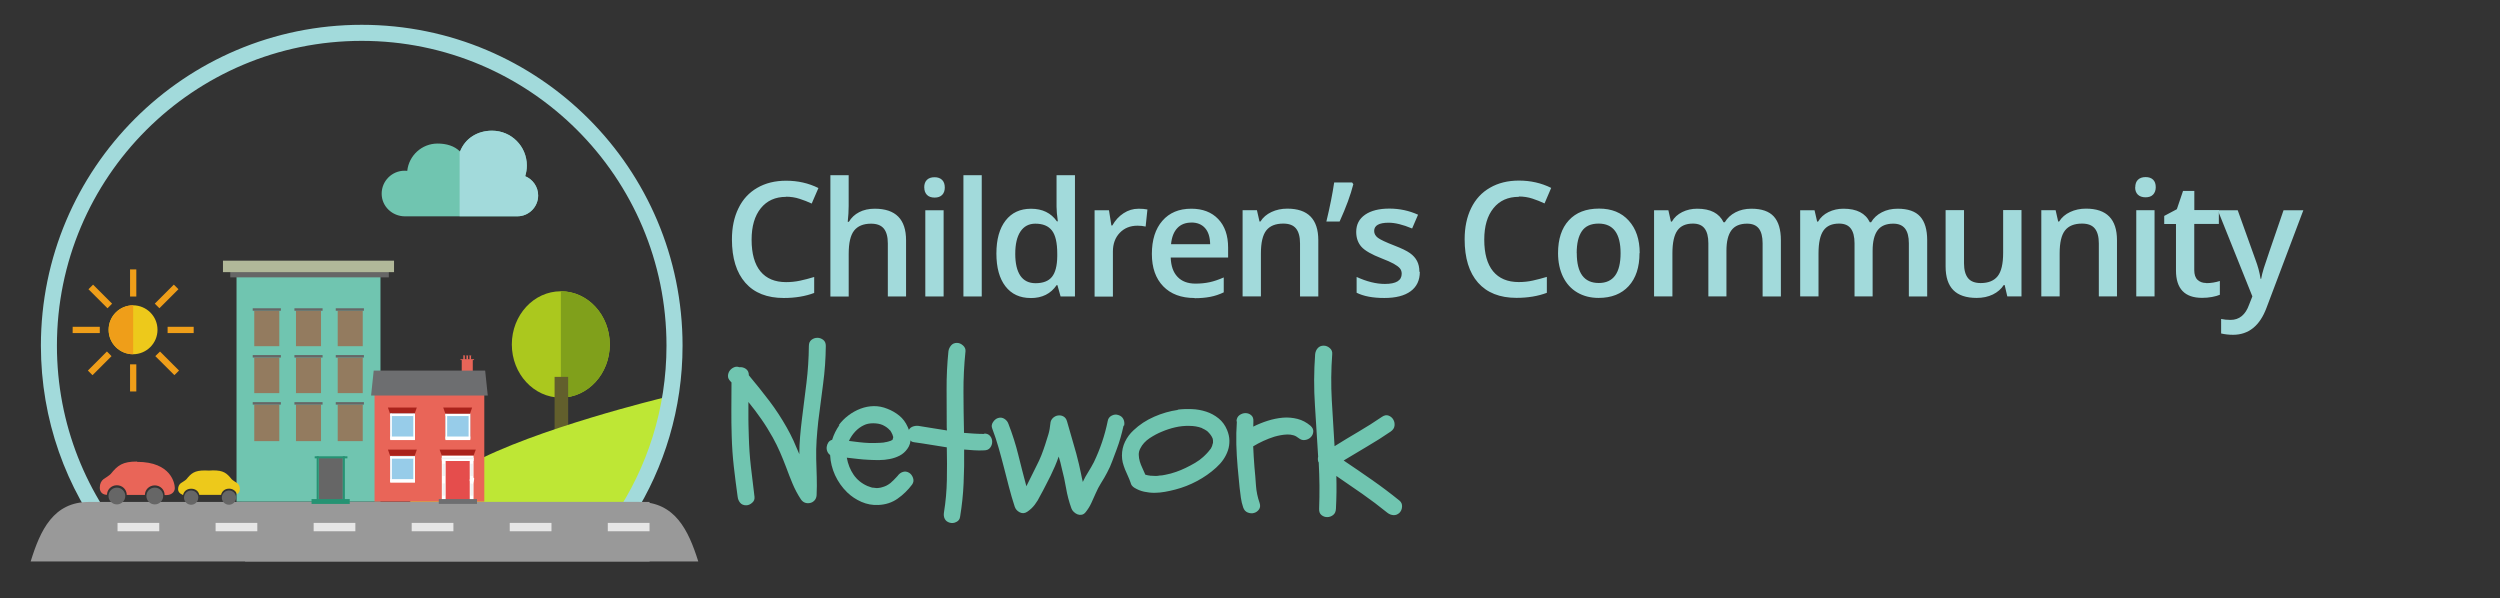 <?xml version="1.0" encoding="utf-8"?>
<!-- Generator: Adobe Illustrator 16.0.0, SVG Export Plug-In . SVG Version: 6.00 Build 0)  -->
<!DOCTYPE svg PUBLIC "-//W3C//DTD SVG 1.1//EN" "http://www.w3.org/Graphics/SVG/1.1/DTD/svg11.dtd">
<svg version="1.1" id="Layer_1" xmlns="http://www.w3.org/2000/svg" xmlns:xlink="http://www.w3.org/1999/xlink" x="0px" y="0px"
	 width="371.992px" height="89px" viewBox="0 0 371.992 89" enable-background="new 0 0 371.992 89" xml:space="preserve">
<rect x="0" y="0" width="371.992" height="89" fill="#333333" stroke="none"/>
<path fill="#58595B" d="M33.018,74.877H50.41v0.471H33.018V74.877z"/>
<path fill="#ABC81E" d="M90.734,51.25c0,4.372-3.264,7.917-7.29,7.917c-4.022,0-7.286-3.544-7.286-7.916
	c0-4.37,3.264-7.91,7.287-7.91c4.026,0,7.29,3.55,7.29,7.92"/>
<path fill="#80A01B" d="M90.74,51.25c0-4.37-3.25-7.915-7.286-7.915v15.832C87.489,59.167,90.741,55.623,90.74,51.25"/>
<path fill="#625F2C" d="M82.522,56.077h2.018V65.7h-2.018V56.077z"/>
<path fill="#BEE735" d="M98.678,59.191c0,0-19.104,4.608-28.728,9.885c-9.623,5.277-10.864,7.334-10.864,7.334l35.854-1.553
	C94.94,74.857,98.988,66.798,98.678,59.191"/>
<path fill="#A2DADB" d="M20.2,81.87C12.91,73.82,8.47,63.145,8.47,51.43c0-25.047,20.305-45.35,45.352-45.35
	c25.048,0,45.35,20.303,45.35,45.35c0,9.412-2.865,18.153-7.774,25.4c-1.193,1.76,1.81,1.643,2.8,0.08
	c4.664-7.373,7.364-16.11,7.364-25.48c0-26.365-21.374-47.738-47.74-47.738c-26.363,0-47.737,21.373-47.737,47.738
	c0,11.061,3.76,21.237,10.07,29.33"/>
<path fill="#999999" d="M13.232,74.688c-5.285,0-7.23,4.188-8.668,8.855h92.082v-8.855H13.232z"/>
<path fill="#999999" d="M95.043,74.688c5.402,0,7.39,4.188,8.858,8.855H36.47l-0.533-8.855h59.108H95.043z"/>
<path fill="#E6E6E6" d="M17.49,77.807h6.207v1.242H17.49V77.807z M32.08,77.807h6.207v1.242H32.08V77.807z M46.67,77.807h6.207
	v1.242H46.67V77.807z M61.258,77.807h6.21v1.242h-6.21V77.807z M75.848,77.807h6.21v1.242h-6.21V77.807z M90.438,77.807h6.21v1.242
	h-6.21V77.807z"/>
<path fill="#EDC91B" d="M23.436,49.07c0,2.012-1.63,3.64-3.64,3.64c-2.01,0-3.642-1.628-3.642-3.64s1.63-3.641,3.64-3.641
	C21.807,45.43,23.436,47.061,23.436,49.07"/>
<path fill="#EF9E19" d="M16.176,49.07c0,2.012,1.624,3.64,3.64,3.64v-7.28C17.8,45.43,16.176,47.061,16.176,49.07"/>
<path fill="#70C5B0" d="M78.15,26.193c0.156-0.495,0.24-1.02,0.24-1.568c0-2.86-2.317-5.178-5.177-5.178
	c-2.2,0-4.015,1.168-4.764,3.104c-0.83-0.85-2.05-1.19-3.34-1.19c-2.34,0-4.27,1.78-4.51,4.06c-0.13-0.01-0.26-0.02-0.39-0.02
	c-1.89,0-3.42,1.53-3.42,3.42c0,1.89,1.58,3.37,3.47,3.37h16.71c1.71,0,3.1-1.39,3.1-3.1c0-1.3-0.81-2.41-1.94-2.87"/>
<path fill="#A2DADB" d="M78.15,26.193c0.156-0.495,0.24-1.02,0.24-1.568c0-2.86-2.317-5.178-5.177-5.178
	c-2.2,0-4.015,1.168-4.764,3.104l-0.06-0.05v9.68h8.59c1.71,0,3.1-1.39,3.1-3.1c0-1.3-0.81-2.41-1.94-2.87"/>
<path fill="#666666" d="M18.643,73.805c0,0.689-0.56,1.25-1.25,1.25s-1.248-0.561-1.248-1.25c0-0.69,0.56-1.25,1.248-1.25
	C18.083,72.557,18.643,73.114,18.643,73.805"/>
<path fill="#E96558" d="M20.404,68.675c-2.174,0-2.885,0.56-3.934,1.856c-0.132,0.17-1.073,0.77-1.073,0.77
	c-0.32,0.26-0.548,0.641-0.548,1.26v0.041c0,0.619,0.43,1.02,1.05,1.02h0.02v0.02c0-0.81,0.66-1.439,1.47-1.439
	s1.47,0.619,1.47,1.439h2.7v0.021c0-0.81,0.65-1.44,1.47-1.44c0.81,0,1.47,0.62,1.47,1.44c0,0.01-0.01,0-0.01,0h0.32
	c0.62,0,1.2-0.4,1.2-1.021v-0.039c0-0.621-0.51-3.881-5.62-3.881"/>
<path fill="#666666" d="M24.28,73.805c0,0.689-0.558,1.25-1.247,1.25c-0.69,0-1.25-0.561-1.25-1.25c0-0.69,0.56-1.25,1.25-1.25
	c0.69,0.002,1.248,0.56,1.248,1.25 M29.501,74.044c0,0.586-0.47,1.062-1.06,1.062c-0.58,0-1.06-0.475-1.06-1.062
	s0.48-1.062,1.06-1.062c0.59,0,1.07,0.476,1.07,1.062"/>
<path fill="#EF9E19" d="M24.94,48.627h3.88v0.93h-3.88V48.627z M10.814,48.627h4.035v0.93h-4.04L10.814,48.627z M19.352,54.214
	h0.932v4.036h-0.932V54.214z M19.352,40.09h0.932v4.036h-0.932V40.09z M23.807,52.307l2.832,2.832l-0.69,0.68l-2.84-2.829
	L23.807,52.307z M13.85,42.352l2.83,2.832l-0.686,0.687l-2.832-2.832L13.85,42.352z M16.595,52.994l-2.83,2.832l-0.688-0.688
	l2.833-2.84L16.595,52.994z M26.55,43.036l-2.83,2.83l-0.688-0.685l2.832-2.831L26.55,43.036z"/>
<path fill="#ABC81E" d="M2737.33,1731.313c0,28.166-21.02,51-46.95,51c-25.93,0-46.952-22.834-46.952-51s21.021-51,46.95-51
	C2716.309,1680.313,2737.33,1703.146,2737.33,1731.313"/>
<path fill="#80A01B" d="M2737.38,1731.313c0-28.166-20.952-51-46.952-51v102c26,0,46.95-22.834,46.95-51"/>
<path fill="#625F2C" d="M2684.428,1762.405h13v62h-13V1762.405z"/>
<path fill="#BEE735" d="M2825.515,1775.478c0,0-123.087,29.68-185.087,63.68s-70,47.25-70,47.25l231-10
	C2801.428,1876.405,2827.515,1824.478,2825.515,1775.478"/>
<path fill="#A2DADB" d="M2368.918,1983.405h30.203c-92.11-49.166-154.811-146.221-154.811-257.93
	c0-161.372,130.82-292.19,292.19-292.19c161.38,0,292.189,130.818,292.189,292.19c0,111.709-62.689,208.764-154.81,257.93h30.21
	c84.27-54.86,139.989-149.88,139.989-257.93c0-169.866-137.699-307.57-307.569-307.57s-307.57,137.704-307.57,307.57
	c0,108.05,55.729,203.069,139.99,257.93"/>
<path fill="#B1B899" d="M2538.428,1615.405h6v15h-6V1615.405z"/>
<path fill="#937B5F" d="M2531.428,1625.405h16v25h-16V1625.405z"/>
<path fill="#D5F645" d="M2211.428,1933.405h614v-57h-549.199C2212.678,1876.405,2211.428,1933.405,2211.428,1933.405"/>
<path fill="#9BBE26" d="M2211.428,1933.405h614v57h-549.199C2211.428,1990.405,2211.428,1933.405,2211.428,1933.405"/>
<path fill="#AB8652" d="M2563.428,1789.405h81v90h-81V1789.405z"/>
<path fill="#6D5D4D" d="M2573.428,1798.405h14v20h-14V1798.405z M2573.428,1824.405h14v20h-14V1824.405z M2597.428,1798.405h14v20
	h-14V1798.405z M2597.428,1824.405h14v20h-14V1824.405z M2620.428,1798.405h14v20h-14V1798.405z M2620.428,1824.405h14v20h-14
	V1824.405z M2573.428,1852.405h14v20h-14V1852.405z M2597.428,1852.405h14v20h-14V1852.405z M2620.428,1852.405h14v20h-14V1852.405z
	"/>
<path fill="#666666" d="M2560.428,1771.405h91v18h-91V1771.405z"/>
<path fill="#70C5B0" d="M2427.428,1653.405h138v223h-138V1653.405z"/>
<path fill="#937B5F" d="M2444.428,1738.405h24v34h-24V1738.405z M2444.428,1783.405h24v35h-24V1783.405z M2484.428,1738.405h24v34
	h-24V1738.405z M2484.428,1783.405h24v35h-24V1783.405z M2524.428,1738.405h24v34h-24V1738.405z M2524.428,1783.405h24v35h-24
	V1783.405z M2444.428,1693.405h24v34h-24V1693.405z M2484.428,1693.405h24v34h-24V1693.405z M2524.428,1693.405h24v34h-24V1693.405z
	 M2444.428,1830.405h24v35h-24V1830.405z M2484.428,1830.405h24v35h-24V1830.405z M2524.428,1830.405h24v35h-24V1830.405z"/>
<path fill="#666666" d="M2421.428,1655.405h152v6h-152V1655.405z"/>
<path fill="#B1B899" d="M2414.428,1645.405h164v11h-164V1645.405z"/>
<path fill="#999999" d="M2276.227,1876.405c-34.8,0-47.609,14.188-57.069,30h606.271v-30h-549.21H2276.227z"/>
<path fill="#E6E6E6" d="M2248.428,1892.405l-18.313-0.5c0,0,1.991-2.094,3.83-3.5c3.04-2.326,5.545-3.723,5.545-3.723l8.93-0.277v8
	H2248.428z M2302.428,1884.405h40v8h-40V1884.405z M2396.428,1884.405h40v8h-40V1884.405z M2490.428,1884.405h40v8h-40V1884.405z
	 M2584.428,1884.405h40v8h-40V1884.405z M2678.428,1884.405h40v8h-40V1884.405z M2772.428,1884.405h40v8h-40V1884.405z"/>
<path fill="#EDC91B" d="M2352.743,1710.265c0,12.954-10.502,23.456-23.457,23.456c-12.954,0-23.456-10.5-23.456-23.449
	c0-12.95,10.502-23.45,23.456-23.45c12.955,0,23.457,10.5,23.457,23.46"/>
<path fill="#EF9E19" d="M2305.972,1710.265c0,12.954,10.456,23.456,23.456,23.456v-46.909c-13,0-23.456,10.5-23.456,23.459"/>
<path fill="#808080" d="M2751.428,1715.556l13,1.742v-2.893h-13 M2751.428,1734.722l13,1.742v-4.06h-13 M2751.428,1753.89l13,1.742
	v-3.227h-13"/>
<path fill="#FBB555" d="M2754.67,1743.516c0,3.905,3.167,7.072,7.075,7.072c3.905,0,7.069-3.167,7.069-7.072
	c0-3.904-3.164-7.073-7.069-7.073C2757.837,1736.442,2754.671,1739.61,2754.67,1743.516"/>
<path fill="#D65A65" d="M2754.67,1724.452c0,3.908,3.167,7.075,7.075,7.075c3.905,0,7.069-3.167,7.069-7.075
	c0-3.904-3.164-7.072-7.069-7.072C2757.837,1717.38,2754.671,1720.548,2754.67,1724.452"/>
<path fill="#7BB264" d="M2754.67,1764.112c0,3.908,3.167,7.074,7.075,7.074c3.905,0,7.069-3.166,7.069-7.074
	c0-3.906-3.164-7.072-7.069-7.072C2757.837,1757.04,2754.671,1760.206,2754.67,1764.112"/>
<path fill="#808080" d="M2773.428,1728.405h5v148h-5V1728.405z"/>
<path fill="#666666" d="M2760.428,1712.405h18v60h-18V1712.405z"/>
<path fill="#70C5B0" d="M2693.25,1562.87c1.012-3.19,1.561-6.582,1.561-10.105c0-18.425-14.934-33.359-33.356-33.359
	c-14.178,0-25.86,7.529-30.69,20c-5.313-5.535-13.199-7.666-21.478-7.666c-15.092,0-27.51,11.449-29.032,26.14
	c-0.816-0.1-1.649-0.149-2.49-0.149c-12.149,0-22,9.85-22,22c0,12.149,10.184,21.659,22.334,21.659h107.666c11.047,0,20-8.96,20-20
	c0-8.399-5.181-15.569-12.515-18.54"/>
<path fill="#A2DADB" d="M2693.25,1562.87c1.012-3.19,1.561-6.582,1.561-10.105c0-18.425-14.934-33.359-33.356-33.359
	c-14.178,0-25.86,7.529-30.69,20c-0.109-0.11-0.225-0.214-0.334-0.324v62.33h55.33c11.039,0,20-8.95,20-20
	c0-8.391-5.181-15.57-12.521-18.53"/>
<path fill="#666666" d="M2309.86,1869.618c0,4.445-3.604,8.05-8.048,8.05c-4.445,0-8.049-3.604-8.049-8.05
	c0-4.443,3.604-8.048,8.049-8.048c4.444,0,8.05,3.604,8.05,8.048"/>
<path fill="#E96558" d="M2321.215,1836.57c-14.017,0-18.586,3.604-25.344,11.956c-0.85,1.055-6.91,4.926-6.91,4.926
	c-2.06,1.684-3.52,4.13-3.52,8.115v0.257c0,3.984,2.81,6.58,6.79,6.58h0.14c0,0-0.01,0.189-0.01,0.124c0-5.23,4.24-9.311,9.47-9.311
	s9.47,4.003,9.47,9.23c0,0.063-0.01-0.044-0.01-0.044h17.41c0,0-0.01,0.188-0.01,0.123c0-5.23,4.239-9.311,9.47-9.311
	c5.229,0,9.47,4.003,9.47,9.23c0,0.063-0.01-0.044-0.01-0.044h2.07c3.989,0,7.76-2.597,7.76-6.58v-0.258
	c0-3.982-3.301-24.996-36.21-24.996"/>
<path fill="#666666" d="M2346.189,1869.618c0,4.445-3.603,8.05-8.048,8.05c-4.444,0-8.05-3.604-8.05-8.05
	c0-4.443,3.605-8.048,8.05-8.048c4.445,0,8.05,3.604,8.05,8.048 M2379.768,1871.165c0,3.777-3.063,6.84-6.842,6.84
	c-3.777,0-6.842-3.062-6.842-6.84c0-3.78,3.063-6.84,6.842-6.84S2379.768,1867.385,2379.768,1871.165"/>
<path fill="#EDC91B" d="M2416.886,1857.12c0,0-4.376-2.771-4.985-3.521c-4.83-5.974-7.89-8.55-17.92-8.55
	c-1.359,0-2.629,0.055-3.859,0.15c-1.221-0.096-2.5-0.15-3.86-0.15c-10.021,0-13.09,2.576-17.93,8.55
	c-0.601,0.75-5.16,3.521-5.16,3.521c-1.47,1.204-2.74,2.954-2.74,5.803v0.186c0,2.399,2,4.412,4,4.989v0.309h0.75
	c0.94-4,4.05-5.922,7.761-5.922c3.709,0,6.819,1.922,7.76,5.922h20.82c0.939-4,4.05-5.992,7.76-5.992c3.479,0,6.39,2.173,7.52,5.258
	c1.601-0.876,2.65-2.609,2.65-4.563v-0.19c0-2.85-1.07-4.6-2.54-5.81"/>
<path fill="#666666" d="M2416.097,1871.165c0,3.777-3.063,6.84-6.84,6.84c-3.78,0-6.843-3.062-6.843-6.84
	c0-3.78,3.063-6.84,6.842-6.84C2413.033,1864.325,2416.096,1867.385,2416.097,1871.165"/>
<path fill="#EF9E19" d="M2362.428,1707.405h25v6h-25V1707.405z M2271.428,1707.405h26v6h-26V1707.405z M2326.428,1743.405h6v26h-6
	V1743.405z M2326.428,1652.405h6v26h-6V1652.405z M2355.028,1731.095l18.245,18.246l-4.424,4.43l-18.25-18.239L2355.028,1731.095z
	 M2290.898,1666.963l18.244,18.245l-4.424,4.424l-18.25-18.245L2290.898,1666.963z M2308.696,1735.533l-18.244,18.244l-4.424-4.425
	l18.245-18.244L2308.696,1735.533z M2372.828,1671.396l-18.244,18.244l-4.422-4.422l18.244-18.244L2372.828,1671.396z"/>
<path d="M1225.122,2183.5c4.192,0.14,3.937,4.729,7,6c-8.897,25.76,0.004,51.519,12,67h37c8.39-12.057,16.446-28.397,16-47
	c-0.224-9.32-7.762-21.478,3-26c10.968,6.62,10.874,25.988,9,41c-2.351,18.817-14.9,36.405-23,47c-1.59,46.942,3.326,92.649,3,135
	c-3.646,3.445-15.408,4.534-20,1c-3.554-17.896-2.772-38.557-4-60c-0.22-3.833,2.543-12.135-4-12c-5.07,20.93-2.403,49.596-7,71
	c-4.897,5.834-18.561,2.646-22-2c4.247-42.753,6.913-87.087,6-135c-16.38-17.006-30.811-53.272-18-84
	C1223.31,2186.354,1223.918,2184.63,1225.122,2183.5z M1096.122,2189.5c5.723,5.94-2.173,15-4,20c-3.58,25.58,8.473,35.527,19,47h39
	c12.923,14.085,29.973,43.514,28,71c-0.65,9.08-2.688,23.697-14,25c-7.938-6.688,0.47-17.146,1-26c0.825-13.783-5.08-26.22-9-37
	c-3.818,39.82,2.146,78.521,1,119c-3.894,2.675-15.783,5.462-19,0c-7.88-18.787-0.597-52.737-7-73c-6.428,2.16-3.646,11.454-4,17
	c-1.05,16.413-2.877,39.231-5,56c-5.753,4.856-14.32,2.954-20,0c-0.38-43.735,6.165-89.149,4-138c-9.012-10.632-26.115-24.94-28-45
	c-1.476-15.707,3.453-24.937,10-35C1088.312,2190.206,1093.334,2183.453,1096.122,2189.5z"/>
<path d="M1270.122,2252.5c-22.272,4.717-30.44-14.78-21-27C1265.314,2204.54,1295.271,2242.125,1270.122,2252.5z M1424.122,2252.5
	h-16c-3.237-4.424-8.173-7.292-9-12c-3.64-20.71,25.784-26.58,33-11v14C1429.055,2246.101,1426.156,2248.868,1424.122,2252.5z
	 M1438.122,2325.5c-4.3,7.286-5.806,18.722,2,23c-0.62,19.712,1.27,41.938-1,60c-4.075,2.772-15.99,3.146-20,0
	c-3.622-21.71,2.28-52.947-3-73c-5.288,20.045,0.614,51.28-3,73c-3.767,2.899-11.472,1.862-18,2c-6.077-6.958-4-17.97-4-28v-96
	c-16.58,19.656-27.986,5.44-38-13c-5.376-9.897-14.163-22.01-6-28c17.286,4.048,13.712,28.956,28,36c8.394-4.374,13.17-17.167,21-25
	h40c8.649,10.685,12.825,25.842,17,41c-0.47,18.53,2.663,40.663-10,47C1434.064,2341.865,1437.367,2334.532,1438.122,2325.5z
	 M1440.122,2323.5c-0.567-6.116,1.198-19.842-1-21C1439.689,2308.616,1437.924,2322.343,1440.122,2323.5z"/>
<path fill="#FFFFFF" d="M1568.122,2300.5c4.438,5.896,0.832,19.834,2,29C1565.545,2323.744,1569.389,2309.565,1568.122,2300.5z
	 M1439.122,2302.5c2.198,1.158,0.433,14.884,1,21C1437.924,2322.343,1439.689,2308.616,1439.122,2302.5z"/>
<path d="M1309.122,2473.5c5.677,2.396,10.793,13.195,9,21c-3.146,13.7-24.876,15.043-31,4
	C1280.615,2486.769,1288.828,2468.44,1309.122,2473.5z M1414.122,2506.5c-16.798-6.74-10.688-36.13,10-33
	C1442.438,2476.272,1443.307,2512.404,1414.122,2506.5z M1504.122,2476.5c14.593-4.955,23.99,5.313,24,15
	c0.02,21.514-39.415,24.443-33-7C1498.132,2481.845,1500.077,2478.122,1504.122,2476.5z"/>
<path d="M1568.122,2576.5c8.915-10.335,13.827-24.64,6-37c-3.878-6.123-14.767-14.927-21-18c-6.392-3.149-15.482-2.742-21-6
	c-2.29-1.351-1.733-4.616-4-5c2.778-14.21,27.274,1.18,36,6c9.784,5.406,22.938,17.737,25,30c2.276,13.546-4.567,30.528-13,38
	c-1.868-0.798-3.663-1.67-6-2c0.399,10.601,3.36,18.64,4,29c11.644,2.193,22.054-12.42,33-11c6.294,0.815,12.11,9.073,11,15
	c-1.42,7.565-28.32,17.418-40,19c-3.95,0.536-10.127-0.394-14,0c-15.79-6.875-12.022-33.31-17-51c-12.915,3.604-16.654,23.517-23,37
	c-0.082,0.175-1.79-1.404-2-1c-0.681,1.315,0.517,3.601,0,5c-2.08,5.64-6.3,11.58-9,17c-3.047,6.115-7.198,11.79-8,18
	c-1.862,0.138-3.343,0.658-4,2c-8.742,0.076-13.097-4.236-17-9c9.733-25.601,21.837-48.83,34-72c-4.206-21.794-14.72-37.28-21-57
	c4.366-10.633,18.954-11.046,29-16c-0.73,6.063,4.888,5.78,6,10c27.054,1.947,24.067,33.932,36,51V2576.5z M1321.122,2509.5
	c9.075,9.115,21.675,28.623,24,47c2.03,16.06,1.024,40.653-13,38c-3.82-14.101,4.313-39.257-5-52c-1.806,16.649-1,37.415-1,59
	c0,16.937,4.542,53.458-2,60c-4.38,4.38-16.867,2.625-19-2c-6.418-13.918,2.272-57.33-4-71c-5.308,20.027,0.64,51.308-3,73
	c-4.726,2.854-15.23,2.771-20,0v-127c-11.887,5.063-27.095,16.11-44,18c-7.003,0.784-20.327,2.228-23-6
	c0.842-8.536,10.054-5.269,16-6c23.8-2.93,41.59-14.979,53-29c0.733-0.935,1.817-1.515,3-2H1321.122z"/>
<path d="M1501.122,2544.5c16.744,15.05,4.576,42.988-20,42c-0.297-2.036-2.003-2.663-3-4c3.972-13.135,21.646-12.346,23-31V2544.5z"
	/>
<path fill="#FFFFFF" d="M1445.122,2546.5c3.16,0.19,2.319,7.387,1,9C1443.852,2554.437,1445.742,2549.215,1445.122,2546.5z
	 M1549.122,2275.5c-1.138,2.862-3.138,4.862-6,6C1544.26,2278.638,1546.26,2276.638,1549.122,2275.5z"/>
<path d="M1138.122,2252.5c-15.896,2.646-25.122-5.101-25-16c0.155-13.82,21.384-23.447,31-11
	C1150.61,2233.899,1146.912,2246.038,1138.122,2252.5z M1547.122,2245.5c-4.563-1.229,0.093,6.76-3,7
	c-12.86,1.332-18.101-8.147-18-16c0.246-19.103,30.944-22.229,34-2c-2.594,5.406-1.146,14.854-3,21c1.733,2.417,5.04,1.097,9,3
	c6.563,11.088,15.528,29.368,17,48c1.093,13.837,0.876,29.95-8,38c-4.866,1.532-3.765-2.902-7-3c-1.188,21.812,2.468,48.468-2,67
	c-4.624,3.162-16.247,2.625-21,0c-1.32-23.678,2.649-52.649-2-73c-4.65,19.685-0.681,47.987-2,71c-5.028,6.127-18.448,5.767-23,0
	c1.319-37.013-2.648-79.313,2-113c-13.496-6.583-3.66-28.88,2-37c7.02,0.981,18.18-2.18,22,2
	C1545.077,2254.122,1547.827,2251.54,1547.122,2245.5z M1543.122,2281.5c2.862-1.138,4.862-3.138,6-6
	C1546.26,2276.638,1544.26,2278.638,1543.122,2281.5z M1570.122,2329.5c-1.168-9.166,2.438-23.104-2-29
	C1569.389,2309.565,1565.545,2323.744,1570.122,2329.5z M1445.122,2583.5c-1.23,26.104,2.522,57.19-2,80
	c-5.718,2.522-13.282,2.522-19,0c-5.085-20.914,0.485-52.483-3-75c-5.328,8.714-3,22.822-3,36c0,13.399,0.798,27.127-1,38
	c-3.905,3.698-15.45,4.652-18-1c-4.61-20.81-0.71-50.353-2-75c-5.01-6.87-13.103-13.358-15-24c-3.21-17.997,3.85-42.981,17-50
	c6.77-3.61,30.804-5.908,42-1c6.054,2.654,16.213,19.117,18,30C1461.959,2558.78,1455.612,2576.16,1445.122,2583.5z
	 M1446.122,2555.5c1.319-1.613,2.16-8.81-1-9C1445.742,2549.215,1443.852,2554.437,1446.122,2555.5z"/>
<path fill="#FFFFFF" d="M40.053,68.277h0.24v3.846h-0.24V68.277z M40.053,62.016h0.24v3.846h-0.24V62.016z"/>
<path fill="#70C5B0" d="M35.195,40.03h21.418v34.612H35.195V40.03z"/>
<path fill="#937B5F" d="M37.833,53.223h3.725V58.5h-3.725V53.223z M37.833,60.207h3.725v5.432h-3.725V60.207z M44.04,53.223h3.727
	V58.5H44.04V53.223z M44.04,60.207h3.727v5.432H44.04V60.207z M50.25,53.223h3.725V58.5H50.25V53.223z M50.25,60.207h3.725v5.432
	H50.25V60.207z M37.833,46.236h3.725v5.279h-3.725V46.236z M44.04,46.236h3.727v5.279H44.04V46.236z M50.25,46.236h3.725v5.279
	H50.25V46.236z"/>
<path fill="#666666" d="M34.263,40.34h23.592v0.93H34.263V40.34z"/>
<path fill="#B1B899" d="M33.177,38.788H58.63v1.708H33.178L33.177,38.788z"/>
<path fill="#E96558" d="M68.705,53.514h1.643v2.493h-1.643V53.514z M68.94,52.943h0.226v0.563h-0.227L68.94,52.943z"/>
<path fill="#E96558" d="M68.902,52.898h0.3v0.067h-0.3V52.898z M69.412,52.943h0.228v0.563h-0.228V52.943z"/>
<path fill="#E96558" d="M69.376,52.898h0.3v0.067h-0.3V52.898z M69.862,52.943h0.227v0.563h-0.23L69.862,52.943z"/>
<path fill="#E96558" d="M69.826,52.898h0.3v0.067h-0.3V52.898z M68.514,53.456h2.025v0.117h-2.03L68.514,53.456z M55.732,58.695
	h16.33v15.945H55.73L55.732,58.695z"/>
<path fill="#6D6E70" d="M72.578,58.859H55.215l0.39-3.715H72.19"/>
<path fill="#AA221B" d="M62.027,66.902h-4.3l0.312,0.91h3.67 M70.799,66.902h-5.39l0.33,0.902h4.72 M62.019,60.641h-4.3l0.31,0.907
	h3.67"/>
<path fill="#97CCE9" d="M66.294,61.547h3.675v3.71h-3.68L66.294,61.547z"/>
<path fill="#FFFFFF" d="M66.294,61.547h0.24v3.846h-0.24V61.547z M69.728,61.547h0.24v3.846h-0.24V61.547z"/>
<path fill="#FFFFFF" d="M66.294,61.547h3.48v0.362h-3.48V61.547z M66.294,64.95h3.675v0.53h-3.68L66.294,64.95z"/>
<path fill="#97CCE9" d="M58.068,61.547h3.676v3.71h-3.676V61.547z"/>
<path fill="#FFFFFF" d="M58.068,61.547h0.24v3.846h-0.24V61.547z M61.5,61.547h0.244v3.846H61.5V61.547z"/>
<path fill="#FFFFFF" d="M58.067,61.547h3.48v0.362h-3.48V61.547z M58.067,64.95h3.677v0.53h-3.676L58.067,64.95z"/>
<path fill="#97CCE9" d="M58.068,67.887h3.676v3.711h-3.676V67.887z"/>
<path fill="#FFFFFF" d="M58.068,67.887h0.24v3.846h-0.24V67.887z M61.5,67.887h0.244v3.846H61.5V67.887z"/>
<path fill="#FFFFFF" d="M58.067,67.887h3.48v0.362h-3.48V67.887z M58.067,71.29h3.677v0.53h-3.676L58.067,71.29z"/>
<path fill="#AA221B" d="M70.252,60.641H65.95l0.315,0.907h3.674"/>
<path fill="#E54D4C" d="M66.307,68.156h3.59v6.354h-3.59V68.156z"/>
<path fill="#666666" d="M47.422,68.156h3.59v6.354h-3.59V68.156z"/>
<path fill="#FFFFFF" d="M65.742,68.156h0.564v6.354h-0.564V68.156z M69.896,68.156h0.565v6.354h-0.56L69.896,68.156z"/>
<path fill="#FFFFFF" d="M65.742,67.805h4.72v0.789h-4.72V67.805z"/>
<path fill="#F1F1F2" d="M69.983,71.93h0.392v1.824h-0.392V71.93z M65.83,71.93h0.39v1.824h-0.39V71.93z M69.983,68.997h0.392v1.823
	h-0.392V68.997z M65.83,68.997h0.39v1.825h-0.39V68.997z M65.742,68.084h4.72v0.246h-4.72V68.084z"/>
<path fill="#6D6E70" d="M65.288,74.26h5.688v0.721h-5.688V74.26z"/>
<path fill="#259373" d="M46.353,74.26h5.688v0.721h-5.68L46.353,74.26z"/>
<path fill="#666666" d="M37.604,45.87h4.19v0.37h-4.19V45.87z M43.81,45.87H48v0.37h-4.19V45.87z M49.96,45.87h4.19v0.37h-4.19
	V45.87z M37.604,52.83h4.19v0.365h-4.19V52.83z M43.81,52.83H48v0.365h-4.19V52.83z M49.96,52.83h4.19v0.365h-4.19V52.83z
	 M37.604,59.84h4.19v0.367h-4.19V59.84z M43.81,59.84H48v0.367h-4.19V59.84z M49.96,59.84h4.19v0.367h-4.19V59.84z"/>
<path fill="#259373" d="M51.01,67.887h0.306v6.733h-0.305L51.01,67.887z M47.117,67.887h0.306v6.733h-0.306V67.887z"/>
<path fill="#259373" d="M46.822,67.893h4.874v0.307h-4.874V67.893z"/>
<path fill="#FFFFFF" d="M70.52,71.066c0.124,0.301-0.126,0.673-0.155,0.99c-0.236-0.152-0.454-0.326-0.496-0.677
	C70.029,71.227,70.319,71.193,70.52,71.066L70.52,71.066z"/>
<path fill="#EDC91B" d="M35.254,71.864c0,0-0.68-0.431-0.773-0.546c-0.75-0.928-1.22-1.327-2.78-1.327c-0.21,0-0.41,0.01-0.6,0.03
	c-0.19-0.011-0.39-0.021-0.6-0.021c-1.55,0-2.03,0.399-2.78,1.33c-0.09,0.12-0.8,0.55-0.8,0.55c-0.23,0.189-0.42,0.46-0.42,0.9
	v0.029c0,0.371,0.31,0.69,0.62,0.78v0.05h0.12c0.15-0.619,0.63-0.92,1.21-0.92s1.06,0.301,1.21,0.92h3.23
	c0.15-0.619,0.63-0.93,1.21-0.93c0.54,0,0.99,0.34,1.17,0.82c0.25-0.131,0.42-0.4,0.42-0.711v-0.029c0-0.439-0.16-0.71-0.39-0.9"/>
<path fill="#666666" d="M35.132,74.044c0,0.586-0.476,1.062-1.062,1.062c-0.587,0-1.063-0.475-1.063-1.062s0.476-1.062,1.063-1.062
	C34.656,72.982,35.132,73.458,35.132,74.044"/>
<g>
	<path fill="#70C5B0" d="M108.906,56.988c-0.043-0.043-0.08-0.084-0.11-0.127c-0.032-0.041-0.07-0.084-0.11-0.127
		c-0.255-0.254-0.377-0.522-0.366-0.81c0.01-0.284,0.096-0.538,0.254-0.76c0.158-0.222,0.37-0.39,0.635-0.507
		c0.26-0.116,0.53-0.122,0.8-0.016c0.34-0.043,0.66,0.037,0.96,0.237c0.3,0.2,0.46,0.522,0.46,0.968
		c1.08,1.289,2.09,2.56,3.04,3.805c0.95,1.248,1.81,2.57,2.6,3.965c0.36,0.634,0.69,1.285,1,1.949c0.3,0.668,0.59,1.341,0.87,2.016
		c0-0.867,0.03-1.723,0.11-2.57c0.07-0.844,0.16-1.71,0.27-2.6c0.23-1.818,0.46-3.632,0.68-5.439c0.22-1.808,0.34-3.641,0.36-5.502
		c0-0.4,0.13-0.703,0.39-0.904c0.26-0.2,0.55-0.301,0.87-0.301c0.32,0,0.61,0.101,0.87,0.301c0.26,0.199,0.39,0.502,0.39,0.904
		c-0.02,1.902-0.15,3.779-0.4,5.629c-0.25,1.851-0.48,3.707-0.72,5.566c-0.1,0.95-0.19,1.887-0.25,2.807
		c-0.06,0.92-0.08,1.855-0.06,2.808c0.02,0.909,0.05,1.808,0.08,2.696c0.03,0.888,0.02,1.787-0.02,2.695
		c-0.02,0.317-0.12,0.576-0.3,0.777c-0.18,0.199-0.39,0.33-0.65,0.39c-0.26,0.06-0.51,0.05-0.76-0.03
		c-0.25-0.09-0.46-0.26-0.63-0.51c-0.49-0.74-0.9-1.52-1.24-2.33c-0.34-0.82-0.66-1.63-0.95-2.43c-0.3-0.78-0.6-1.54-0.92-2.27
		c-0.32-0.73-0.68-1.461-1.08-2.181c-0.53-0.95-1.09-1.86-1.7-2.729c-0.61-0.87-1.24-1.721-1.92-2.541v2.551
		c0,0,0.02,1.68,0.06,2.55c0.04,1.521,0.14,3.03,0.31,4.521s0.35,2.979,0.54,4.49c0.04,0.359-0.08,0.659-0.37,0.899
		c-0.28,0.239-0.57,0.36-0.87,0.36c-0.38,0-0.675-0.121-0.89-0.371c-0.21-0.25-0.34-0.549-0.38-0.909c-0.21-1.5-0.4-3-0.57-4.49
		c-0.17-1.489-0.27-3-0.314-4.521c-0.04-1.33-0.06-2.659-0.05-3.979c0.01-1.319,0.02-2.649,0.02-3.979L108.906,56.988z
		 M124.798,63.27c0.4-0.55,0.883-1.037,1.443-1.459c0.56-0.424,1.16-0.756,1.8-1c0.64-0.242,1.29-0.371,1.97-0.381
		c0.68-0.01,1.36,0.122,2.03,0.396c0.66,0.254,1.25,0.598,1.78,1.029c0.53,0.436,0.94,0.99,1.24,1.666
		c0.24,0.509,0.37,1.059,0.42,1.65c0.04,0.59-0.11,1.13-0.47,1.617c-0.31,0.439-0.7,0.779-1.15,1.01c-0.45,0.23-0.94,0.4-1.46,0.5
		c-0.51,0.1-1.04,0.16-1.58,0.16c-0.54,0-1.05-0.01-1.54-0.04c-0.55-0.021-1.09-0.069-1.63-0.13L126,68.1
		c0.17,0.95,0.507,1.801,1.015,2.541c0.508,0.739,1.198,1.299,2.066,1.68c0.24,0.08,0.42,0.149,0.54,0.189
		c0.07,0.021,0.12,0.04,0.18,0.051c0.06,0.01,0.11,0.01,0.18,0.01l0.43,0.05c0,0,0.23,0.003,0.34-0.019
		c0.15-0.02,0.25-0.037,0.3-0.047c0.05-0.011,0.11-0.027,0.18-0.051c0.23-0.061,0.44-0.135,0.62-0.22c0.18-0.084,0.4-0.22,0.65-0.41
		c0.13-0.106,0.3-0.267,0.51-0.478s0.39-0.4,0.54-0.57c0.21-0.297,0.47-0.5,0.78-0.6c0.31-0.11,0.62-0.068,0.94,0.121
		c0.28,0.17,0.47,0.43,0.59,0.78s0.07,0.67-0.14,0.97c-0.61,0.82-1.34,1.53-2.17,2.11s-1.79,0.89-2.87,0.931
		c-0.86,0.043-1.7-0.111-2.5-0.461c-0.8-0.35-1.51-0.82-2.12-1.41c-0.76-0.74-1.36-1.594-1.81-2.566
		c-0.44-0.971-0.68-1.971-0.73-2.98c-0.19-0.15-0.33-0.33-0.42-0.55c-0.09-0.22-0.12-0.45-0.09-0.68c0.03-0.23,0.11-0.45,0.24-0.65
		s0.32-0.33,0.57-0.399c0.24-0.78,0.6-1.51,1.08-2.19L124.798,63.27z M132.41,64.03c-0.233-0.296-0.593-0.561-1.08-0.794
		c-0.4-0.17-0.87-0.254-1.41-0.254s-1,0.096-1.38,0.287c-0.486,0.229-0.92,0.549-1.3,0.959c-0.38,0.41-0.688,0.871-0.92,1.381
		l1.522,0.189c0.507,0.061,1.015,0.1,1.522,0.12h0.824c0,0,0.55-0.01,0.825-0.03c0.084,0,0.163-0.01,0.237-0.02
		s0.153-0.02,0.238-0.02c0.19-0.051,0.333-0.07,0.428-0.08c0.096-0.011,0.195-0.041,0.302-0.08c0.084-0.021,0.19-0.061,0.317-0.101
		c0.105-0.04,0.17-0.08,0.19-0.1c0.02-0.021,0.052-0.05,0.095-0.07l0.095-0.38c-0.042-0.09-0.068-0.17-0.08-0.24
		c-0.01-0.08-0.036-0.14-0.078-0.21c-0.02-0.06-0.07-0.159-0.143-0.29c-0.072-0.13-0.14-0.23-0.204-0.32V64.03z"/>
	<path fill="#70C5B0" d="M146.43,64.505c0.402,0,0.704,0.127,0.905,0.38c0.2,0.254,0.3,0.54,0.3,0.857c0,0.316-0.1,0.607-0.3,0.873
		c-0.2,0.265-0.503,0.396-0.904,0.396c-0.5,0.03-1.01,0.021-1.5-0.01c-0.49-0.03-0.99-0.069-1.47-0.11c0.02,1.67,0,3.34-0.08,5.01
		c-0.07,1.67-0.25,3.33-0.52,4.98c-0.04,0.36-0.23,0.63-0.57,0.79c-0.34,0.17-0.66,0.2-0.98,0.101c-0.36-0.101-0.6-0.301-0.74-0.58
		c-0.14-0.28-0.17-0.61-0.11-0.961c0.26-1.6,0.4-3.209,0.43-4.819c0.03-1.61,0.03-3.22-0.01-4.851c-0.8-0.119-1.61-0.26-2.44-0.39
		c-0.82-0.14-1.64-0.26-2.44-0.37c-0.36-0.04-0.62-0.24-0.77-0.58c-0.16-0.35-0.2-0.67-0.11-0.97c0.1-0.36,0.31-0.61,0.6-0.74
		c0.3-0.13,0.62-0.18,0.95-0.14c0.7,0.109,1.4,0.22,2.1,0.34c0.7,0.12,1.41,0.23,2.13,0.34c-0.02-0.109-0.03-0.27-0.03-0.48
		c0-1.899-0.01-3.779-0.02-5.639c-0.01-1.861,0.08-3.74,0.27-5.641c0.04-0.34,0.18-0.63,0.4-0.891c0.22-0.26,0.51-0.379,0.87-0.379
		c0.32,0,0.62,0.129,0.9,0.379c0.28,0.25,0.41,0.551,0.37,0.891c-0.21,2.029-0.31,4.04-0.3,6.04c0.01,2,0.03,4.021,0.08,6.08
		c0.51,0.04,1.02,0.08,1.52,0.11c0.5,0.029,1.02,0.049,1.52,0.049L146.43,64.505z M167.175,63.365
		c-0.127,0.59-0.275,1.18-0.444,1.76s-0.35,1.157-0.57,1.73c-0.23,0.59-0.45,1.177-0.66,1.76c-0.21,0.58-0.46,1.145-0.76,1.695
		c-0.27,0.529-0.57,1.041-0.89,1.539c-0.31,0.496-0.59,1.021-0.82,1.57c-0.21,0.486-0.42,0.966-0.65,1.441
		c-0.22,0.477-0.5,0.926-0.84,1.349c-0.17,0.21-0.36,0.338-0.57,0.38c-0.21,0.043-0.42,0.027-0.62-0.047
		c-0.2-0.074-0.39-0.195-0.57-0.365c-0.18-0.17-0.3-0.35-0.36-0.539c-0.36-0.994-0.62-1.992-0.79-2.996s-0.39-2.015-0.66-3.031
		c-0.06-0.295-0.13-0.579-0.2-0.854c-0.07-0.274-0.15-0.55-0.24-0.825c-0.17,0.487-0.35,0.963-0.55,1.428
		c-0.2,0.459-0.42,0.939-0.65,1.42c-0.25,0.479-0.51,0.979-0.76,1.49c-0.25,0.51-0.52,1-0.79,1.489c-0.23,0.49-0.5,0.931-0.82,1.351
		c-0.31,0.41-0.69,0.76-1.14,1.06c-0.36,0.229-0.72,0.25-1.09,0.06c-0.37-0.189-0.62-0.47-0.74-0.83
		c-0.31-0.949-0.6-1.92-0.85-2.899l-0.76-2.95c-0.25-0.99-0.52-1.96-0.79-2.92s-0.59-1.92-0.95-2.87
		c-0.13-0.319-0.09-0.63,0.11-0.94c0.2-0.31,0.45-0.52,0.75-0.619c0.36-0.11,0.68-0.061,0.97,0.13c0.29,0.19,0.48,0.44,0.59,0.76
		c0.59,1.521,1.08,3.05,1.46,4.601c0.38,1.539,0.78,3.1,1.2,4.66l0.19-0.381l0.68-1.369l0.68-1.371c0.26-0.489,0.48-0.989,0.69-1.51
		c0.2-0.52,0.39-1.039,0.56-1.57c0.17-0.51,0.33-1.02,0.48-1.529s0.24-1.04,0.29-1.59c0.02-0.34,0.15-0.61,0.37-0.83
		c0.22-0.21,0.48-0.34,0.76-0.381c0.29-0.039,0.56,0,0.81,0.141c0.26,0.141,0.44,0.38,0.54,0.74c0.3,1.08,0.61,2.14,0.92,3.199
		c0.32,1.061,0.61,2.121,0.86,3.201c0.107,0.449,0.2,0.89,0.287,1.319c0.08,0.44,0.18,0.86,0.28,1.29c0.23-0.51,0.5-1,0.81-1.48
		c0.3-0.479,0.58-0.97,0.84-1.47c0.46-0.96,0.87-1.96,1.22-3s0.63-2.09,0.84-3.13c0.06-0.359,0.26-0.62,0.59-0.79
		c0.32-0.17,0.65-0.2,0.97-0.09c0.36,0.101,0.61,0.31,0.76,0.601c0.145,0.289,0.19,0.609,0.125,0.949L167.175,63.365z
		 M175.23,60.953c0.678-0.084,1.386-0.11,2.126-0.08c0.74,0.029,1.448,0.16,2.125,0.38c0.677,0.22,1.29,0.556,1.84,1
		c0.55,0.444,0.98,1.026,1.27,1.745c0.21,0.507,0.33,1.02,0.34,1.538c0.01,0.521-0.06,1.015-0.22,1.489
		c-0.16,0.478-0.39,0.933-0.69,1.365c-0.3,0.44-0.66,0.83-1.06,1.19c-0.86,0.79-1.82,1.45-2.85,2c-1.03,0.55-2.12,0.979-3.26,1.271
		c-0.48,0.129-0.99,0.239-1.5,0.33c-0.51,0.09-1.04,0.149-1.57,0.149c-0.53,0-1.04-0.06-1.55-0.17c-0.51-0.11-0.98-0.31-1.43-0.58
		c-0.31-0.19-0.51-0.44-0.57-0.761c-0.13-0.359-0.26-0.699-0.41-1.01c-0.14-0.31-0.29-0.64-0.43-0.979
		c-0.13-0.34-0.24-0.67-0.33-1.011c-0.08-0.34-0.12-0.68-0.12-1.039c0-0.721,0.15-1.4,0.46-2.051c0.31-0.64,0.73-1.209,1.25-1.689
		c0.89-0.85,1.92-1.52,3.08-2.03c1.16-0.51,2.35-0.85,3.55-1.02L175.23,60.953z M178.815,63.682c-0.57-0.211-1.185-0.311-1.84-0.311
		c-0.697-0.02-1.395,0.05-2.093,0.21c-0.698,0.16-1.364,0.38-1.998,0.649c-0.593,0.24-1.2,0.561-1.824,0.971
		c-0.624,0.42-1.084,0.92-1.38,1.51c-0.17,0.32-0.248,0.641-0.237,0.971c0.01,0.329,0.063,0.659,0.158,0.989
		c0.1,0.33,0.23,0.66,0.39,0.99c0.16,0.33,0.3,0.649,0.43,0.97c0.34,0.09,0.55,0.13,0.64,0.13c0.04,0.021,0.1,0.03,0.16,0.03h0.16
		c0.43,0.05,0.81,0.04,1.14-0.03c0.24,0,0.53-0.04,0.89-0.12c0.55-0.1,1.08-0.25,1.59-0.43s0.98-0.37,1.4-0.58
		c0.49-0.23,0.96-0.49,1.43-0.76c0.47-0.28,0.86-0.561,1.18-0.86c0.21-0.19,0.42-0.39,0.61-0.6c0.11-0.11,0.18-0.19,0.22-0.25
		c0.11-0.14,0.19-0.261,0.26-0.33c0.07-0.07,0.12-0.16,0.16-0.271c0.09-0.149,0.13-0.26,0.13-0.35c0.02-0.04,0.04-0.09,0.05-0.16
		c0.01-0.07,0.03-0.109,0.05-0.16v-0.35c-0.021-0.08-0.03-0.15-0.03-0.189c0-0.041-0.01-0.08-0.03-0.131
		c-0.06-0.14-0.12-0.26-0.17-0.33l-0.17-0.24c0.02,0.021,0-0.01-0.08-0.1c-0.07-0.08-0.12-0.13-0.14-0.16l-0.25-0.25
		c-0.1-0.06-0.22-0.13-0.35-0.22c-0.13-0.08-0.25-0.14-0.38-0.19L178.815,63.682z M183.987,62.671c0.02-0.399,0.17-0.7,0.444-0.899
		c0.28-0.201,0.58-0.301,0.89-0.301c0.32,0,0.6,0.1,0.84,0.301c0.25,0.199,0.36,0.51,0.34,0.91c0,0.129,0,0.26-0.01,0.399
		c-0.01,0.14-0.01,0.271-0.01,0.399c0.68-0.34,1.39-0.629,2.14-0.869s1.5-0.391,2.25-0.461c0.75-0.06,1.48,0,2.189,0.181
		c0.711,0.18,1.36,0.53,1.95,1.03c0.3,0.279,0.431,0.58,0.4,0.89c-0.03,0.319-0.15,0.59-0.38,0.81c-0.221,0.221-0.5,0.36-0.84,0.41
		c-0.34,0.061-0.66-0.039-0.98-0.3c-0.23-0.19-0.49-0.33-0.77-0.41c-0.28-0.079-0.59-0.12-0.92-0.11
		c-0.33,0.011-0.65,0.051-0.98,0.11s-0.641,0.14-0.93,0.22c-1.12,0.36-2.17,0.84-3.14,1.431c0.04,1.04,0.11,2.069,0.19,3.11
		c0.09,0.869,0.159,1.76,0.22,2.68s0.25,1.8,0.54,2.619c0.13,0.391,0.101,0.711-0.08,0.971c-0.18,0.26-0.42,0.439-0.729,0.529
		c-0.3,0.091-0.62,0.07-0.95-0.06c-0.32-0.12-0.55-0.38-0.68-0.76c-0.17-0.479-0.28-0.979-0.35-1.49l-0.19-1.52
		c-0.04-0.48-0.09-0.97-0.14-1.47c-0.05-0.49-0.1-0.99-0.14-1.471c-0.1-1.14-0.17-2.279-0.2-3.41c-0.03-1.13,0-2.27,0.08-3.41
		L183.987,62.671z M196.167,68.73c-0.084-0.25-0.094-0.52-0.03-0.789c-0.15-2.551-0.31-5.101-0.477-7.621
		c-0.17-2.52-0.158-5.069,0.031-7.629c0.043-0.36,0.176-0.66,0.396-0.9c0.223-0.24,0.514-0.359,0.872-0.359
		c0.338,0,0.646,0.129,0.92,0.369s0.39,0.551,0.351,0.91c-0.17,2.311-0.19,4.58-0.064,6.84c0.127,2.25,0.266,4.53,0.412,6.84
		c1.186-0.74,2.374-1.459,3.568-2.16c1.193-0.699,2.362-1.439,3.504-2.22c0.341-0.229,0.67-0.29,0.971-0.17
		c0.311,0.12,0.54,0.32,0.699,0.591c0.16,0.279,0.221,0.579,0.181,0.92c-0.04,0.34-0.229,0.619-0.569,0.859
		c-1.141,0.78-2.301,1.52-3.471,2.2c-1.17,0.69-2.35,1.39-3.529,2.11c1.42,0.949,2.829,1.92,4.219,2.89
		c1.391,0.97,2.761,2,4.091,3.08c0.28,0.229,0.399,0.53,0.38,0.899c-0.02,0.37-0.15,0.67-0.38,0.91c-0.271,0.25-0.57,0.37-0.9,0.35
		c-0.319-0.02-0.63-0.14-0.899-0.35c-1.221-0.99-2.471-1.93-3.74-2.82c-1.27-0.89-2.551-1.77-3.86-2.66
		c0.021,0.811,0.03,1.621,0.021,2.44c-0.01,0.82-0.041,1.64-0.08,2.44c-0.021,0.43-0.16,0.74-0.43,0.939
		c-0.261,0.2-0.551,0.301-0.871,0.301c-0.319,0-0.6-0.101-0.85-0.301c-0.25-0.199-0.37-0.51-0.35-0.93
		c0.039-1.141,0.06-2.29,0.05-3.439c-0.011-1.15-0.05-2.311-0.11-3.471L196.167,68.73z"/>
</g>
<g>
	<path fill="#A2DADB" d="M116.96,29.292c-1.592,0-2.844,0.564-3.756,1.693c-0.912,1.13-1.368,2.687-1.368,4.673
		c0,2.08,0.438,3.653,1.316,4.72c0.877,1.066,2.146,1.6,3.81,1.6c0.718,0,1.414-0.072,2.086-0.215c0.673-0.143,1.372-0.326,2.1-0.55
		v2.376c-1.33,0.5-2.838,0.75-4.522,0.75c-2.48,0-4.388-0.75-5.717-2.26c-1.33-1.51-2-3.66-2-6.46c0-1.77,0.32-3.31,0.97-4.63
		c0.64-1.33,1.58-2.34,2.8-3.04c1.22-0.71,2.65-1.06,4.3-1.06c1.73,0,3.33,0.36,4.8,1.09l-1,2.31c-0.58-0.27-1.18-0.51-1.82-0.71
		c-0.64-0.21-1.31-0.31-2.02-0.31L116.96,29.292z M134.842,44.11h-2.736v-7.884c0-0.99-0.2-1.728-0.598-2.215
		c-0.398-0.487-1.03-0.729-1.896-0.729c-1.145,0-1.985,0.35-2.522,1.03s-0.806,1.83-0.806,3.44v6.37h-2.725V26.07h2.72v4.58
		c0,0.734-0.05,1.518-0.14,2.353h0.17c0.37-0.618,0.88-1.098,1.54-1.438c0.66-0.34,1.43-0.51,2.31-0.51c3.1,0,4.66,1.565,4.66,4.696
		v8.36L134.842,44.11z M137.52,27.89c0-0.487,0.134-0.862,0.4-1.125c0.266-0.263,0.647-0.394,1.143-0.394
		c0.48,0,0.852,0.14,1.12,0.4c0.266,0.27,0.398,0.64,0.398,1.13c0,0.47-0.13,0.83-0.39,1.1c-0.27,0.27-0.64,0.4-1.12,0.4
		c-0.49,0-0.87-0.13-1.14-0.4c-0.26-0.27-0.4-0.63-0.4-1.09L137.52,27.89z M140.408,44.11h-2.725V31.288h2.725V44.11z M146.08,44.11
		h-2.726V26.07h2.725L146.08,44.11L146.08,44.11z M153.352,44.343c-1.6,0-2.85-0.58-3.746-1.74s-1.345-2.786-1.345-4.88
		c0-2.104,0.46-3.74,1.37-4.912c0.91-1.17,2.17-1.75,3.78-1.75c1.69,0,2.97,0.62,3.85,1.87h0.14c-0.13-0.92-0.19-1.64-0.19-2.18
		v-4.68h2.74v18.04h-2.14l-0.47-1.68h-0.12c-0.87,1.28-2.15,1.92-3.84,1.92L153.352,44.343z M154.082,42.14
		c1.12,0,1.937-0.315,2.446-0.945c0.51-0.63,0.772-1.652,0.788-3.067v-0.382c0-1.616-0.263-2.764-0.788-3.444
		c-0.525-0.68-1.35-1.02-2.47-1.02c-0.96,0-1.697,0.388-2.215,1.165c-0.518,0.777-0.776,1.884-0.776,3.322
		c0,1.42,0.25,2.5,0.753,3.25C152.323,41.759,153.077,42.139,154.082,42.14L154.082,42.14z M169.377,31.055
		c0.55,0,1,0.04,1.356,0.116l-0.267,2.54c-0.387-0.09-0.788-0.13-1.206-0.13c-1.09,0-1.973,0.36-2.65,1.07
		c-0.676,0.71-1.014,1.64-1.014,2.77v6.71h-2.725V31.29h2.14l0.36,2.26h0.14c0.43-0.764,0.98-1.37,1.67-1.82
		c0.69-0.45,1.42-0.67,2.21-0.67L169.377,31.055z M177.76,44.343c-1.994,0-3.554-0.582-4.678-1.745
		c-1.125-1.164-1.688-2.766-1.688-4.806c0-2.095,0.52-3.74,1.565-4.94c1.04-1.198,2.47-1.797,4.3-1.797
		c1.69,0,3.03,0.514,4.01,1.542c0.98,1.028,1.47,2.443,1.47,4.244v1.48h-8.54c0.04,1.25,0.37,2.2,1.01,2.87
		c0.63,0.67,1.52,1.01,2.67,1.01c0.76,0,1.46-0.07,2.11-0.21c0.65-0.14,1.35-0.38,2.1-0.71v2.22c-0.67,0.32-1.34,0.54-2.02,0.67
		c-0.68,0.13-1.46,0.2-2.33,0.2L177.76,44.343z M177.262,33.119c-0.865,0-1.56,0.27-2.08,0.82c-0.52,0.55-0.834,1.35-0.935,2.4h5.82
		c-0.015-1.06-0.27-1.86-0.765-2.41c-0.494-0.55-1.174-0.82-2.04-0.82L177.262,33.119z M196.176,44.109h-2.736v-7.89
		c0-0.99-0.199-1.729-0.598-2.22s-1.029-0.73-1.896-0.73c-1.151,0-1.993,0.34-2.527,1.02c-0.533,0.68-0.8,1.82-0.8,3.42v6.39h-2.725
		V31.28h2.134l0.382,1.68h0.14c0.38-0.61,0.93-1.08,1.641-1.414c0.709-0.334,1.5-0.5,2.359-0.5c3.07,0,4.61,1.567,4.61,4.7v8.36
		L196.176,44.109z M201.195,27.159l0.176,0.25c-0.41,1.61-1.09,3.46-2.04,5.55h-1.97c0.539-2.24,0.92-4.17,1.16-5.81h2.68
		L201.195,27.159z M211.264,40.459c0,1.25-0.457,2.21-1.369,2.88s-2.22,1-3.92,1c-1.707,0-3.08-0.26-4.115-0.78v-2.35
		c1.5,0.69,2.91,1.04,4.199,1.04c1.68,0,2.51-0.51,2.51-1.52c0-0.33-0.1-0.6-0.279-0.81c-0.189-0.22-0.49-0.44-0.92-0.68
		c-0.43-0.24-1.02-0.49-1.78-0.79c-1.479-0.57-2.479-1.14-3-1.71c-0.521-0.58-0.79-1.32-0.79-2.23c0-1.1,0.44-1.95,1.32-2.56
		c0.88-0.61,2.09-0.91,3.609-0.91c1.5,0,2.931,0.3,4.271,0.91l-0.88,2.05c-1.38-0.58-2.551-0.86-3.49-0.86
		c-1.439,0-2.16,0.41-2.16,1.23c0,0.4,0.19,0.74,0.561,1.02c0.369,0.28,1.189,0.66,2.449,1.15c1.061,0.41,1.83,0.78,2.311,1.12
		c0.48,0.34,0.83,0.73,1.061,1.18c0.229,0.44,0.35,0.98,0.35,1.59L211.264,40.459z M225.98,29.289c-1.595,0-2.847,0.56-3.758,1.69
		c-0.912,1.13-1.369,2.68-1.369,4.67c0,2.08,0.438,3.65,1.316,4.72c0.877,1.06,2.146,1.6,3.811,1.6c0.718,0,1.414-0.07,2.086-0.22
		s1.371-0.33,2.1-0.55v2.37c-1.33,0.5-2.838,0.75-4.521,0.75c-2.48,0-4.389-0.76-5.718-2.26c-1.329-1.51-1.993-3.66-1.993-6.46
		c0-1.77,0.321-3.31,0.967-4.63c0.65-1.33,1.58-2.34,2.811-3.04c1.221-0.71,2.66-1.06,4.3-1.06c1.73,0,3.33,0.36,4.8,1.09
		l-0.99,2.31c-0.569-0.27-1.17-0.51-1.81-0.72s-1.31-0.31-2.01-0.31L225.98,29.289z M243.953,37.669c0,2.09-0.537,3.73-1.612,4.9
		c-1.069,1.17-2.569,1.76-4.479,1.76c-1.2,0-2.25-0.27-3.17-0.81s-1.621-1.32-2.121-2.33c-0.489-1.02-0.739-2.19-0.739-3.53
		c0-2.08,0.53-3.71,1.601-4.87c1.069-1.17,2.569-1.75,4.51-1.75c1.859,0,3.33,0.59,4.41,1.79c1.08,1.19,1.629,2.8,1.629,4.82
		L243.953,37.669z M234.619,37.669c0,2.96,1.09,4.44,3.279,4.44c2.16,0,3.24-1.48,3.24-4.44c0-2.93-1.09-4.4-3.27-4.4
		c-1.15,0-1.98,0.38-2.49,1.13c-0.52,0.76-0.77,1.84-0.77,3.26L234.619,37.669z M256.939,44.099h-2.74v-7.9
		c0-0.98-0.19-1.72-0.561-2.2c-0.369-0.49-0.949-0.73-1.74-0.73c-1.049,0-1.819,0.34-2.31,1.03c-0.489,0.69-0.739,1.82-0.739,3.41
		v6.39h-2.73V31.29h2.13l0.38,1.682h0.141c0.35-0.613,0.869-1.084,1.539-1.417s1.42-0.5,2.23-0.5c1.97,0,3.27,0.673,3.92,2.02h0.18
		c0.381-0.635,0.91-1.13,1.6-1.485c0.69-0.356,1.471-0.534,2.361-0.534c1.529,0,2.639,0.386,3.34,1.16
		c0.699,0.772,1.049,1.95,1.049,3.536v8.36h-2.719V36.2c0-0.98-0.19-1.713-0.561-2.196c-0.38-0.483-0.96-0.725-1.75-0.725
		c-1.061,0-1.84,0.33-2.33,0.99s-0.74,1.67-0.74,3.04v6.79H256.939z M278.689,44.099h-2.74v-7.9c0-0.98-0.19-1.72-0.561-2.2
		c-0.369-0.49-0.949-0.73-1.74-0.73c-1.06,0-1.83,0.34-2.319,1.03c-0.49,0.69-0.74,1.82-0.74,3.41v6.39h-2.729V31.29H270
		l0.384,1.682h0.14c0.354-0.613,0.871-1.084,1.551-1.417s1.42-0.5,2.23-0.5c1.969,0,3.276,0.673,3.92,2.02h0.185
		c0.37-0.635,0.909-1.13,1.6-1.485c0.681-0.356,1.47-0.534,2.36-0.534c1.529,0,2.64,0.386,3.34,1.16c0.7,0.772,1.05,1.95,1.05,3.536
		v8.36h-2.729V36.2c0-0.98-0.19-1.713-0.57-2.196s-0.96-0.725-1.75-0.725c-1.061,0-1.84,0.33-2.33,0.99s-0.74,1.67-0.74,3.04v6.79
		H278.689z M298.679,44.099l-0.39-1.68h-0.141c-0.38,0.59-0.92,1.06-1.619,1.4c-0.7,0.34-1.5,0.51-2.4,0.51
		c-1.561,0-2.72-0.39-3.48-1.16c-0.77-0.78-1.149-1.95-1.149-3.52v-8.38h2.739v7.91c0,0.98,0.201,1.71,0.601,2.21
		c0.399,0.49,1.03,0.73,1.89,0.73c1.141,0,1.98-0.35,2.521-1.03c0.54-0.69,0.81-1.83,0.81-3.44v-6.39h2.73V44.1h-2.141
		L298.679,44.099z M315.039,44.099h-2.74v-7.88c0-0.99-0.2-1.729-0.6-2.22c-0.4-0.49-1.03-0.73-1.9-0.73c-1.15,0-2,0.34-2.53,1.02
		c-0.54,0.68-0.8,1.82-0.8,3.42v6.39h-2.729V31.28h2.13l0.38,1.682h0.14c0.38-0.614,0.931-1.085,1.641-1.418s1.5-0.5,2.359-0.5
		c3.07,0,4.61,1.565,4.61,4.696v8.36L315.039,44.099z M317.719,27.879c0-0.49,0.13-0.87,0.4-1.13c0.27-0.26,0.64-0.4,1.14-0.4
		c0.48,0,0.851,0.13,1.12,0.39c0.26,0.26,0.39,0.63,0.39,1.12c0,0.46-0.14,0.83-0.399,1.1s-0.641,0.4-1.12,0.4
		c-0.5,0-0.88-0.14-1.15-0.4c-0.27-0.27-0.399-0.64-0.399-1.1L317.719,27.879z M320.599,44.099h-2.729V31.28h2.72v12.83
		L320.599,44.099z M328.319,42.129c0.659,0,1.329-0.11,1.989-0.32v2.05c-0.3,0.13-0.689,0.24-1.17,0.33
		c-0.479,0.09-0.97,0.13-1.479,0.13c-2.58,0-3.88-1.36-3.88-4.08v-6.91h-1.75v-1.2l1.88-1l0.92-2.72h1.68v2.85h3.65v2.06h-3.66v6.87
		c0,0.65,0.16,1.14,0.49,1.45c0.329,0.31,0.76,0.47,1.29,0.47L328.319,42.129z"/>
	<path fill="#A2DADB" d="M329.997,31.287h2.97l2.607,7.27c0.395,1.037,0.657,2.01,0.79,2.923h0.092
		c0.07-0.425,0.196-0.94,0.382-1.548c0.187-0.608,1.168-3.488,2.945-8.645h2.945l-5.484,14.529c-0.997,2.666-2.66,4-4.986,4
		c-0.603,0-1.189-0.066-1.762-0.197v-2.16c0.41,0.09,0.877,0.141,1.402,0.141c1.313,0,2.237-0.771,2.77-2.291l0.477-1.209
		l-5.147-12.83V31.287z"/>
</g>
</svg>
